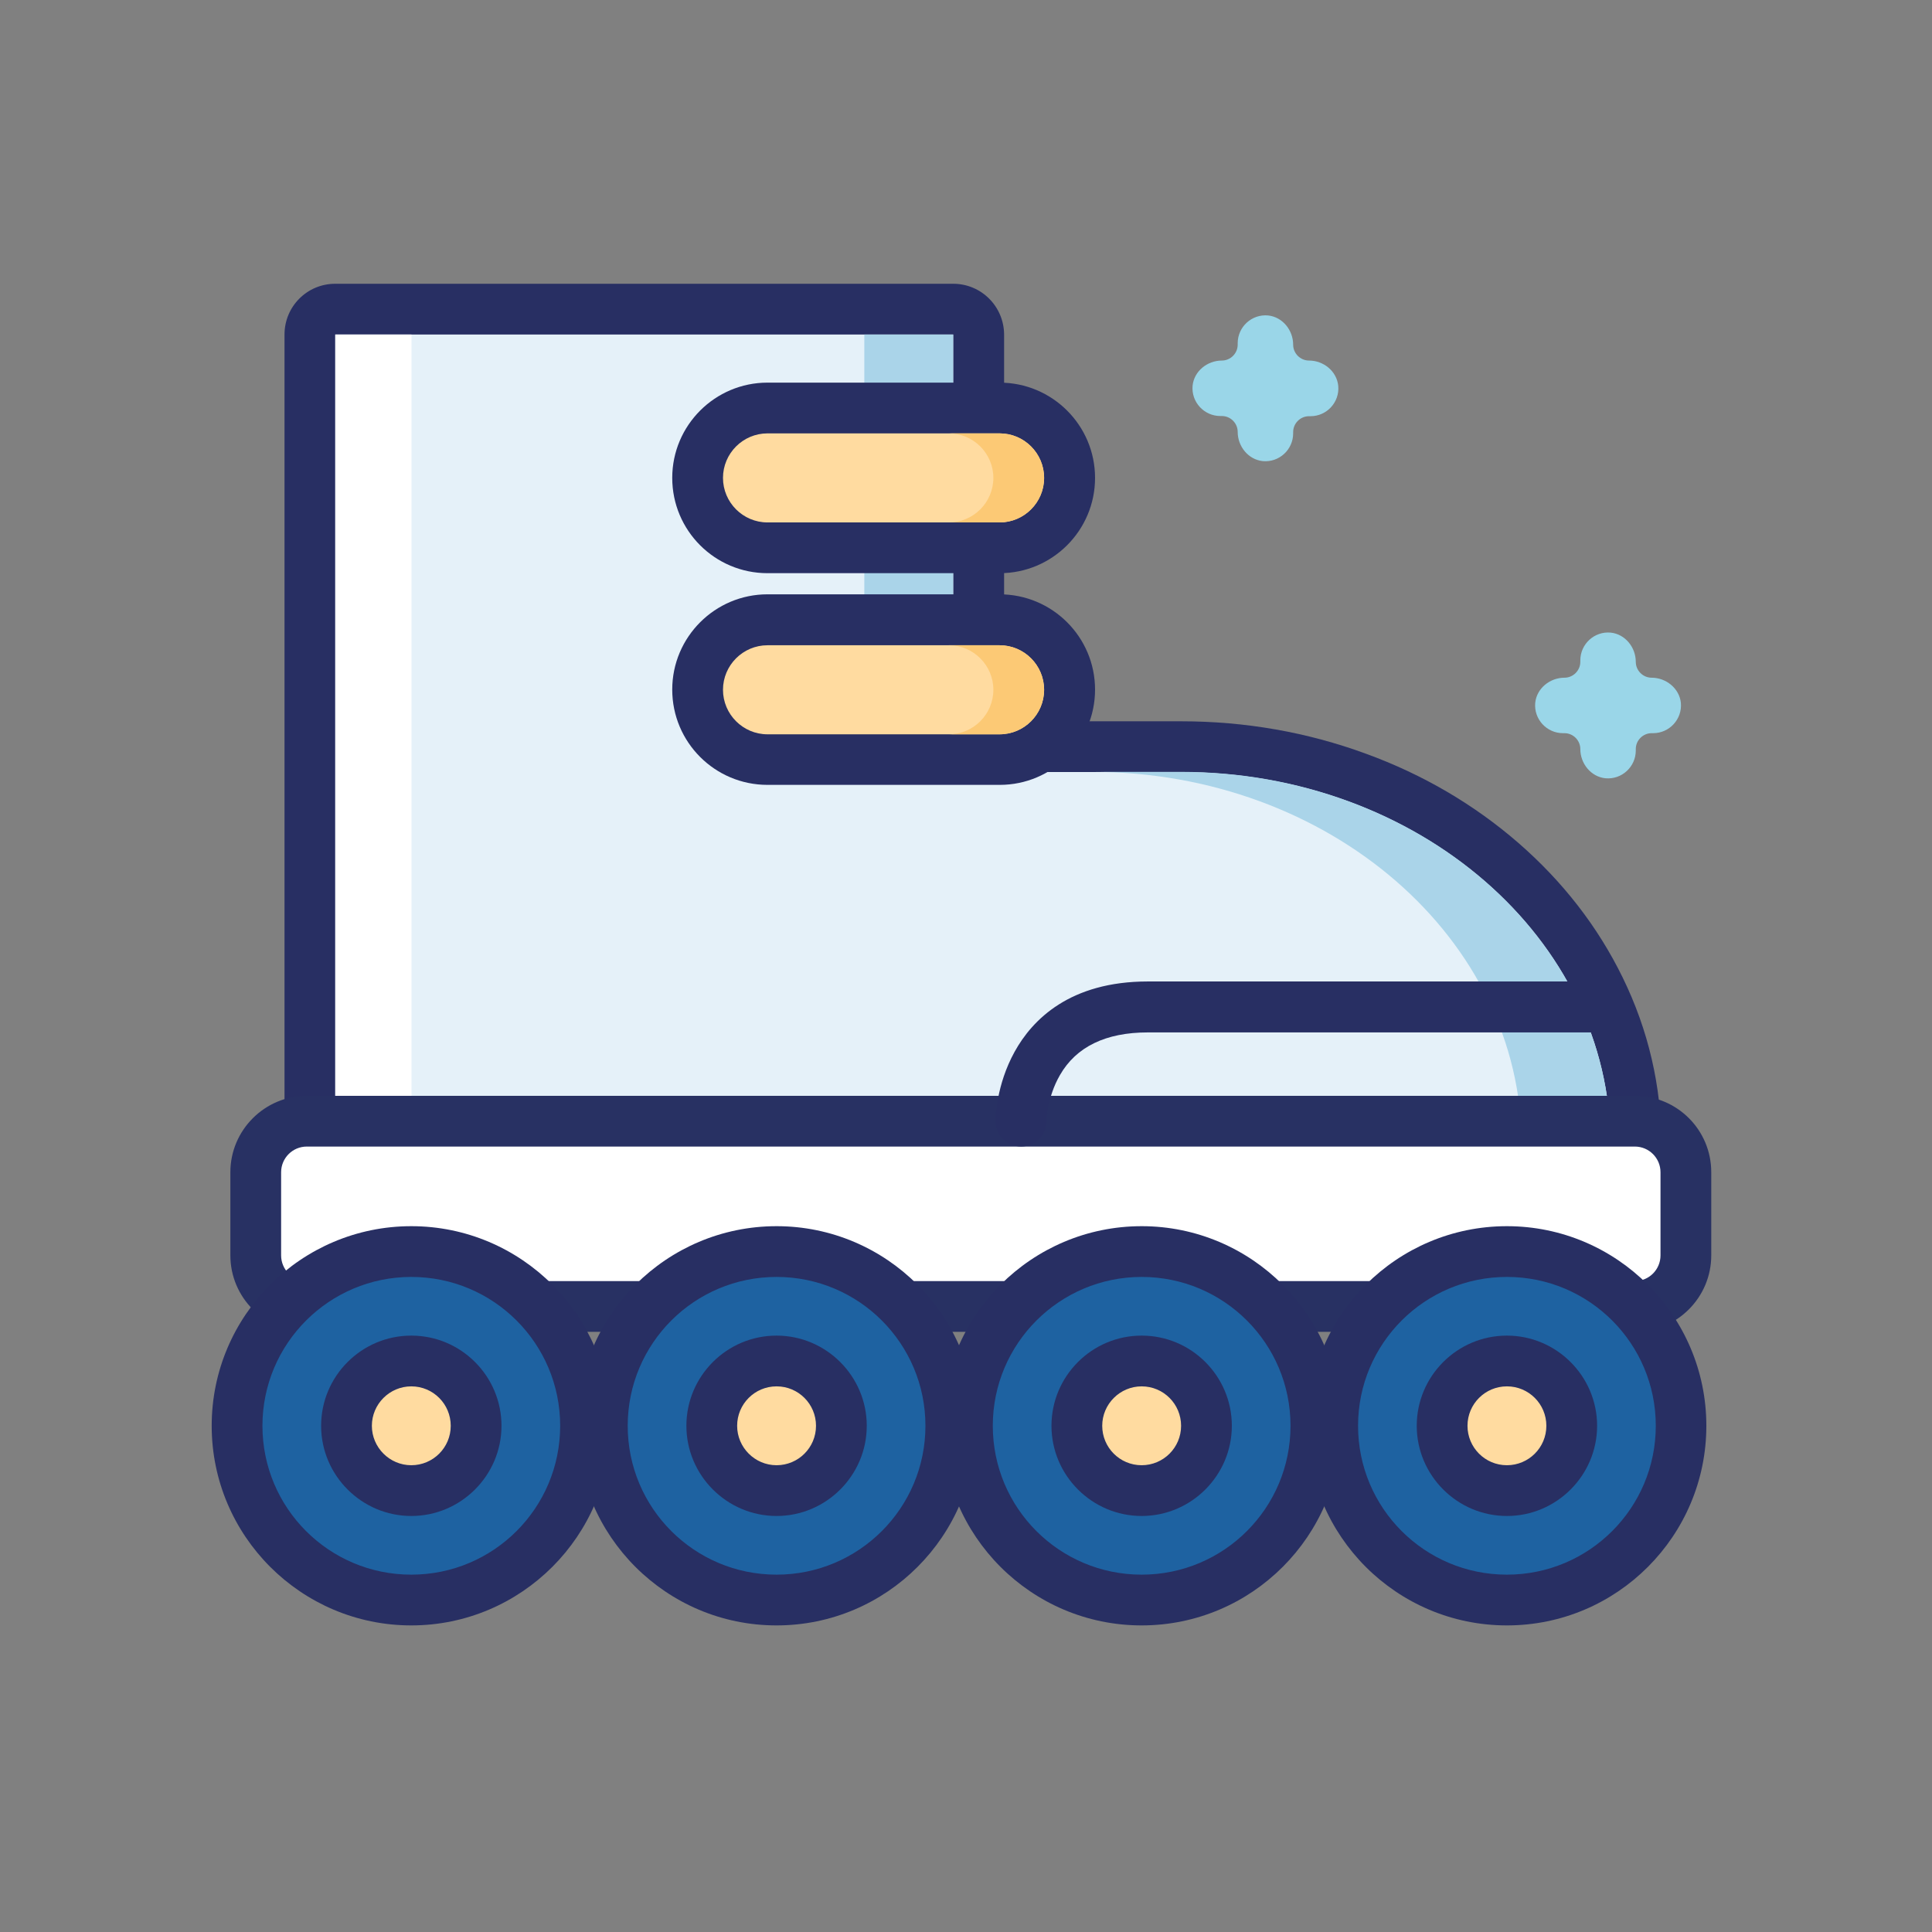 <?xml version="1.0" standalone="no"?><!DOCTYPE svg PUBLIC "-//W3C//DTD SVG 1.1//EN" "http://www.w3.org/Graphics/SVG/1.1/DTD/svg11.dtd"><svg t="1643770998132" class="icon" viewBox="0 0 1024 1024" version="1.1" xmlns="http://www.w3.org/2000/svg" p-id="3410" xmlns:xlink="http://www.w3.org/1999/xlink" width="200" height="200"><rect x="0" y="0" width="1024" height="1024" fill="#808080" stroke="none"/><defs><style type="text/css"></style></defs><path d="M177.7 685.2c-7.4 0-13.5-6-13.5-13.5V177.3c0-7.4 6-13.5 13.5-13.5h327.5c7.4 0 13.5 6 13.5 13.5v218.4H626c64 0 124.3 21.7 169.7 61.1 46 39.9 71.3 93.1 71.3 149.8v65.2c0 7.4-6 13.5-13.5 13.5H177.7z" fill="#E5F1F9" p-id="3411"></path><path d="M505.2 177.3v231.9H626c125.7 0 227.6 88.4 227.6 197.4v65.2H177.7V177.3h327.5m0-26.9H177.7c-14.9 0-26.9 12-26.9 26.9v494.5c0 14.9 12 26.9 26.9 26.9h676c14.9 0 26.9-12 26.9-26.9v-65.2c0-30.8-6.9-60.6-20.6-88.6-13.1-26.8-31.7-50.8-55.3-71.3-23.4-20.3-50.5-36.2-80.7-47.2-31-11.4-64-17.2-97.9-17.2h-93.9v-205c-0.1-14.9-12.1-26.9-27-26.9z" fill="#282F63" p-id="3412"></path><path d="M177.7 177.3h40.4v494.5h-40.4z" fill="#FFFFFF" p-id="3413"></path><path d="M458.1 177.3h47.1v231.9h-47.1zM626 409.1h-47.1c125.7 0 227.6 88.4 227.6 197.4v65.2h47.1v-65.2c0-109-101.9-197.4-227.6-197.4z" fill="#AAD4E9" p-id="3414"></path><path d="M162.6 692.3c-14.9 0-27-12.1-27-27v-44.1c0-14.9 12.1-27 27-27h703.9c14.9 0 27 12.1 27 27v44.1c0 14.9-12.1 27-27 27H162.6z" fill="#FFFFFF" p-id="3415"></path><path d="M866.5 607.7c7.5 0 13.6 6.1 13.6 13.6v44.1c0 7.5-6.1 13.6-13.6 13.6H162.6c-7.5 0-13.6-6.1-13.6-13.6v-44.1c0-7.5 6.1-13.6 13.6-13.6h703.9m0-26.9H162.6c-22.3 0-40.5 18.2-40.5 40.5v44.1c0 22.3 18.2 40.5 40.5 40.5h703.9c22.3 0 40.5-18.2 40.5-40.5v-44.1c0-22.4-18.1-40.5-40.5-40.5z" fill="#283163" p-id="3416"></path><path d="M798.7 848c-50.9 0-92.3-41.4-92.3-92.3s41.4-92.3 92.3-92.3 92.3 41.4 92.3 92.3-41.4 92.3-92.3 92.3z" fill="#1E62A1" p-id="3417"></path><path d="M798.7 676.8c43.6 0 78.9 35.3 78.9 78.9s-35.3 78.9-78.9 78.9-78.9-35.3-78.9-78.9 35.3-78.9 78.9-78.9m0-26.9c-58.3 0-105.8 47.4-105.8 105.8s47.4 105.8 105.8 105.8S904.4 814 904.4 755.7 857 649.9 798.7 649.9z" fill="#282F63" p-id="3418"></path><path d="M798.7 790.1c-19 0-34.4-15.4-34.4-34.4s15.4-34.4 34.4-34.4c18.9 0 34.4 15.4 34.4 34.4-0.1 19-15.5 34.4-34.4 34.4z" fill="#FFDBA0" p-id="3419"></path><path d="M798.7 734.8c11.6 0 20.9 9.4 20.9 20.9 0 11.6-9.4 20.9-20.9 20.9-11.6 0-20.9-9.4-20.9-20.9 0-11.5 9.3-20.9 20.9-20.9m0-26.9c-26.4 0-47.8 21.5-47.8 47.8s21.5 47.8 47.8 47.8 47.8-21.5 47.8-47.8-21.5-47.8-47.8-47.8z" fill="#282F63" p-id="3420"></path><path d="M605.1 848c-50.9 0-92.3-41.4-92.3-92.3s41.4-92.3 92.3-92.3 92.3 41.4 92.3 92.3S656 848 605.1 848z" fill="#1E62A1" p-id="3421"></path><path d="M605.1 676.8c43.6 0 78.9 35.3 78.9 78.9s-35.3 78.9-78.9 78.9-78.9-35.3-78.9-78.9 35.4-78.9 78.9-78.9m0-26.9c-58.3 0-105.8 47.4-105.8 105.8s47.4 105.8 105.8 105.8S710.9 814 710.9 755.7s-47.5-105.8-105.8-105.8z" fill="#282F63" p-id="3422"></path><path d="M605.1 790.1c-19 0-34.4-15.4-34.4-34.4s15.4-34.4 34.4-34.4 34.4 15.4 34.4 34.4-15.4 34.4-34.4 34.4z" fill="#FFDBA0" p-id="3423"></path><path d="M605.1 734.8c11.6 0 20.9 9.4 20.9 20.9 0 11.6-9.4 20.9-20.9 20.9-11.6 0-20.9-9.4-20.9-20.9 0-11.5 9.4-20.9 20.9-20.9m0-26.9c-26.4 0-47.8 21.5-47.8 47.8s21.5 47.8 47.8 47.8 47.8-21.5 47.8-47.8-21.4-47.8-47.8-47.8z" fill="#282F63" p-id="3424"></path><path d="M218 848c-50.9 0-92.3-41.4-92.3-92.3s41.4-92.3 92.3-92.3 92.3 41.4 92.3 92.3S268.9 848 218 848z" fill="#1E62A1" p-id="3425"></path><path d="M218 676.8c43.6 0 78.9 35.3 78.9 78.9s-35.3 78.9-78.9 78.9c-43.6 0-78.9-35.3-78.9-78.9s35.4-78.9 78.9-78.9m0-26.9c-58.3 0-105.8 47.4-105.8 105.8S159.7 861.5 218 861.5 323.8 814 323.8 755.7 276.4 649.9 218 649.9z" fill="#282F63" p-id="3426"></path><path d="M218 790.1c-18.9 0-34.4-15.4-34.4-34.4s15.4-34.4 34.4-34.4 34.4 15.4 34.4 34.4-15.4 34.4-34.4 34.4z" fill="#FFDBA0" p-id="3427"></path><path d="M218 734.8c11.6 0 20.9 9.4 20.9 20.9 0 11.6-9.4 20.9-20.9 20.9s-20.9-9.4-20.9-20.9c0-11.5 9.4-20.9 20.9-20.9m0-26.9c-26.4 0-47.8 21.5-47.8 47.8s21.5 47.8 47.8 47.8 47.8-21.5 47.8-47.8-21.4-47.8-47.8-47.8z" fill="#282F63" p-id="3428"></path><path d="M411.6 848c-50.9 0-92.3-41.4-92.3-92.3s41.4-92.3 92.3-92.3 92.3 41.4 92.3 92.3-41.4 92.3-92.3 92.3z" fill="#1E62A1" p-id="3429"></path><path d="M411.6 676.8c43.6 0 78.9 35.3 78.9 78.9s-35.3 78.9-78.9 78.9-78.9-35.3-78.9-78.9 35.3-78.9 78.9-78.9m0-26.9c-58.3 0-105.8 47.4-105.8 105.8s47.4 105.8 105.8 105.8S517.3 814 517.3 755.7s-47.4-105.8-105.7-105.8z" fill="#282F63" p-id="3430"></path><path d="M411.6 790.1c-19 0-34.4-15.4-34.4-34.4s15.4-34.4 34.4-34.4c18.9 0 34.4 15.4 34.4 34.4-0.1 19-15.5 34.4-34.4 34.4z" fill="#FFDBA0" p-id="3431"></path><path d="M411.6 734.8c11.6 0 20.9 9.4 20.9 20.9 0 11.6-9.4 20.9-20.9 20.9s-20.9-9.4-20.9-20.9c0-11.5 9.3-20.9 20.9-20.9m0-26.9c-26.4 0-47.8 21.5-47.8 47.8s21.5 47.8 47.8 47.8 47.8-21.5 47.8-47.8-21.5-47.8-47.8-47.8z" fill="#282F63" p-id="3432"></path><path d="M406.8 290.3c-20.4 0-37-16.6-37-37s16.6-37 37-37h123.1c20.4 0 37 16.6 37 37s-16.6 37-37 37H406.8z" fill="#FFDBA0" p-id="3433"></path><path d="M529.8 229.7c13 0 23.6 10.6 23.6 23.6 0 13-10.6 23.6-23.6 23.6h-123c-13 0-23.6-10.6-23.6-23.6 0-13 10.6-23.6 23.6-23.6h123m0-26.9h-123c-27.8 0-50.5 22.6-50.5 50.5s22.6 50.5 50.5 50.5h123.1c27.8 0 50.5-22.6 50.5-50.5s-22.7-50.5-50.6-50.5z" fill="#282F63" p-id="3434"></path><path d="M529.8 229.7h-26.9c13 0 23.6 10.6 23.6 23.6 0 13-10.6 23.6-23.6 23.6h26.9c13 0 23.6-10.6 23.6-23.6 0-13-10.5-23.6-23.6-23.6z" fill="#FCC975" p-id="3435"></path><path d="M406.8 402.6c-20.4 0-37-16.6-37-37s16.6-37 37-37h123.1c20.4 0 37 16.6 37 37s-16.6 37-37 37H406.8z" fill="#FFDBA0" p-id="3436"></path><path d="M529.8 342c13 0 23.6 10.6 23.6 23.6s-10.6 23.6-23.6 23.6h-123c-13 0-23.6-10.6-23.6-23.6s10.6-23.6 23.6-23.6h123m0-27h-123c-27.8 0-50.5 22.6-50.5 50.5s22.6 50.5 50.5 50.5h123.1c27.8 0 50.5-22.6 50.5-50.5S557.7 315 529.8 315z" fill="#282F63" p-id="3437"></path><path d="M529.8 342h-26.9c13 0 23.6 10.6 23.6 23.6s-10.6 23.6-23.6 23.6h26.9c13 0 23.6-10.6 23.6-23.6S542.9 342 529.8 342z" fill="#FCC975" p-id="3438"></path><path d="M875.4 359.2c-4.6 0-8.4-3.8-8.4-8.4 0-7.7-5.6-14.7-13.3-15.5-8.7-0.8-16.1 6.1-16.1 14.7v0.8c0 4.6-3.8 8.4-8.4 8.4-7.7 0-14.7 5.6-15.5 13.3-0.8 8.7 6.1 16.1 14.7 16.1h0.8c4.6 0 8.4 3.8 8.4 8.4 0 7.7 5.6 14.7 13.3 15.5 8.7 0.8 16.1-6.1 16.1-14.7v-0.8c0-4.6 3.8-8.4 8.4-8.4h0.8c8.6 0 15.5-7.4 14.7-16.1-0.8-7.6-7.8-13.3-15.5-13.3z" fill="#9AD6E8" p-id="3439"></path><path d="M693.8 191.1c-4.6 0-8.4-3.8-8.4-8.4 0-7.7-5.6-14.7-13.3-15.5-8.7-0.8-16.1 6.1-16.1 14.7v0.8c0 4.6-3.8 8.4-8.4 8.4-7.7 0-14.7 5.6-15.5 13.3-0.8 8.7 6.1 16.1 14.7 16.1h0.8c4.6 0 8.4 3.8 8.4 8.4 0 7.7 5.6 14.7 13.3 15.5 8.7 0.8 16.1-6.1 16.1-14.7v-0.7c0-4.6 3.8-8.4 8.4-8.4h0.8c8.6 0 15.5-7.4 14.7-16.1-0.8-7.8-7.8-13.4-15.5-13.4z" fill="#9AD6E8" p-id="3440"></path><path d="M541.2 607.7c-7.4 0-13.5-6.1-13.5-13.5 0-1.9 0.3-19.1 10.1-36.8 9.4-17 29.3-37.2 70.6-37.2h235.4c7.4 0 13.5 6 13.5 13.5s-6 13.5-13.5 13.5H608.4c-22.3 0-38 7.6-46.6 22.6-6.9 11.9-7.2 24.5-7.2 24.6 0 7.3-6 13.3-13.4 13.3z" fill="#282F63" p-id="3441"></path></svg>